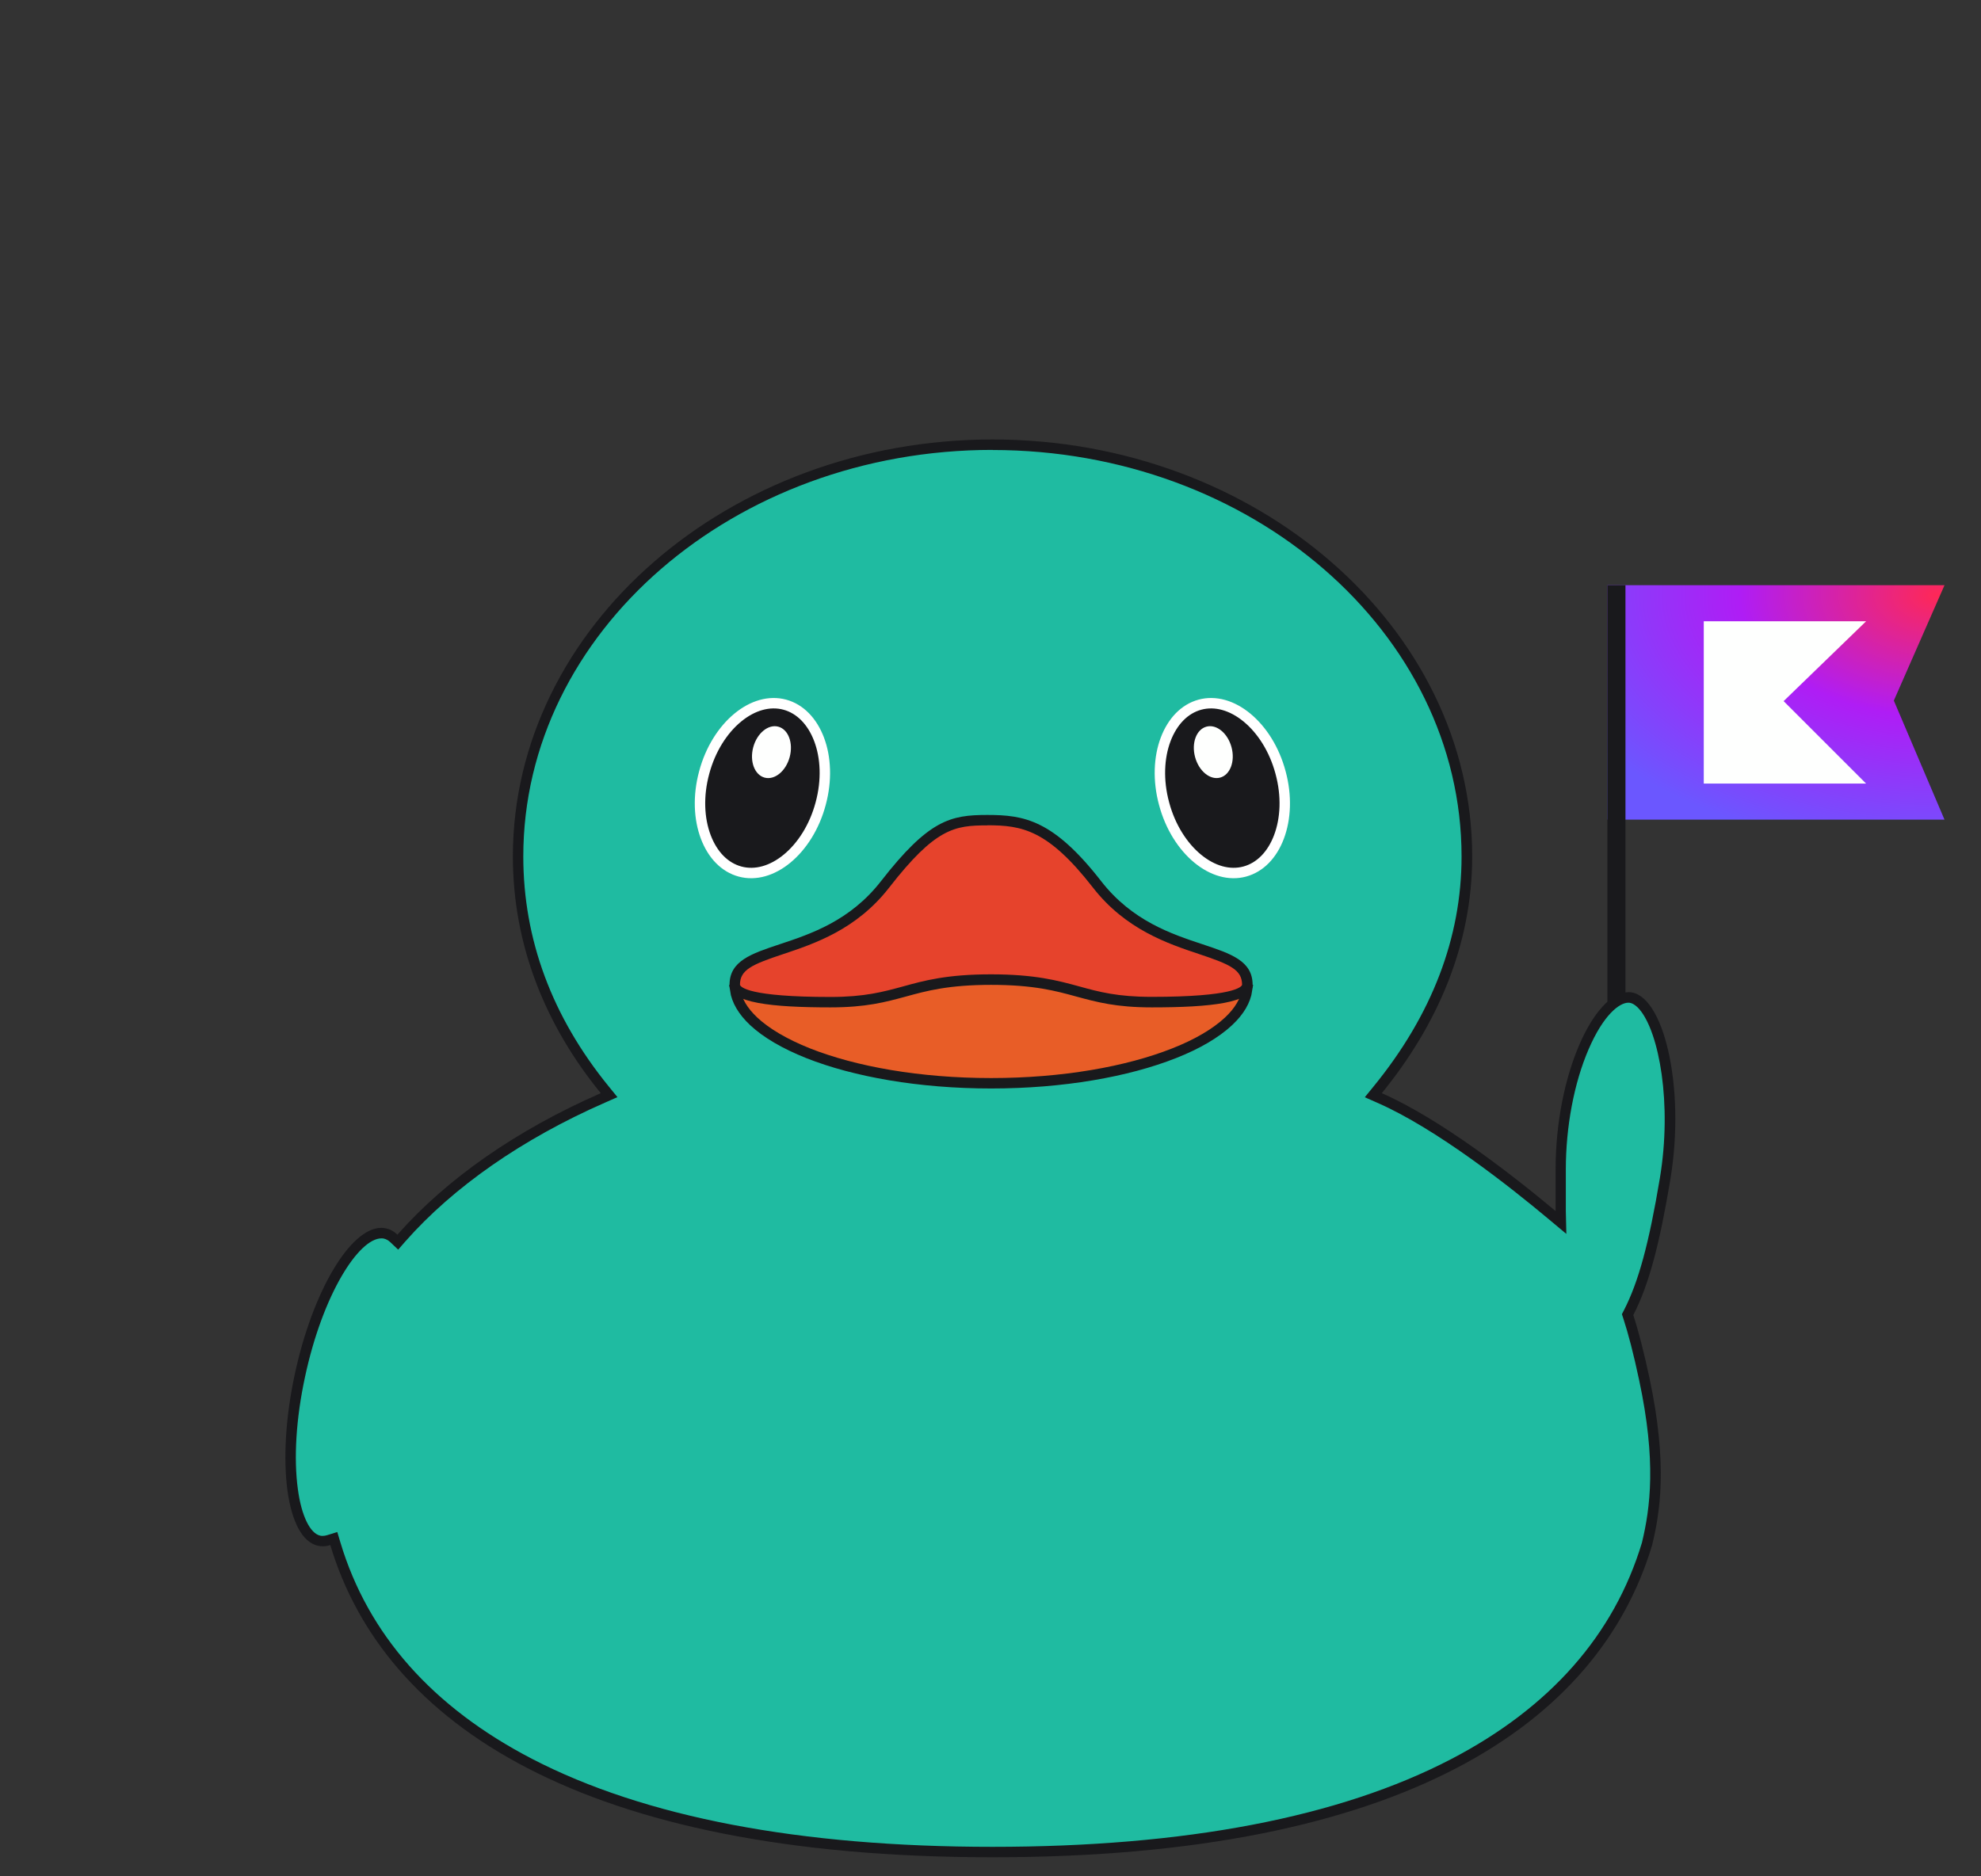 <svg width="190" height="180" viewBox="0 0 190 180" fill="none" xmlns="http://www.w3.org/2000/svg">
<rect x="0" y="0" width="190" height="180" fill="#333333" stroke="none"/>
<path d="M186.5 78.63H154.18V56.14H186.5L181.64 67.21L186.5 78.63Z" fill="url(#paint0_radial_538_19811)"/>
<path d="M178.98 75.17H163.41V59.6H178.98L171.07 67.26L178.98 75.17Z" fill="#FEFFFE"/>
<path d="M155.9 56.14H154.17V98.52H155.9V56.14Z" fill="#19191C"/>
<path fill-rule="evenodd" clip-rule="evenodd" d="M95.18 177.67C60.24 177.67 37.85 167.16 32.15 148.08L32 147.59L31.52 147.74C31.32 147.8 31.12 147.83 30.94 147.83C30.83 147.83 30.72 147.82 30.61 147.79C28.19 147.27 26.86 140.8 28.75 131.99C30.56 123.53 34.22 118.29 36.57 118.29C36.68 118.29 36.8 118.3 36.9 118.33C37.21 118.4 37.5 118.56 37.77 118.81L38.15 119.16L38.49 118.77C43.16 113.47 49.84 108.82 57.82 105.32L58.42 105.06L58 104.55C52.48 97.78 49.69 90.25 49.69 82.16C49.69 60.38 70.1 42.66 95.19 42.66C120.28 42.66 140.69 60.38 140.69 82.16C140.69 90.05 137.81 97.58 132.13 104.55L131.71 105.06L132.31 105.32C138.05 107.84 145.14 113.44 148.86 116.56L149.71 117.27L149.68 116.16C149.68 115.87 149.68 113.82 149.68 112.77V112.18C149.68 103.29 153.26 95.68 156.18 95.68C156.67 95.68 157.16 95.96 157.64 96.52C159.62 98.85 160.92 105.69 159.69 113.1C158.63 119.44 157.62 123.16 156.19 125.93L156.09 126.12L156.16 126.32C156.66 127.84 157.15 129.73 157.69 132.29C159.38 140.22 158.77 144.75 157.95 148.14C153.91 161.6 139.74 177.67 95.18 177.67Z" fill="#1FBBA1"/>
<path d="M95.18 43.17C119.99 43.17 140.18 60.67 140.18 82.17C140.18 89.94 137.34 97.37 131.73 104.24L130.9 105.26L132.1 105.79C137.78 108.28 144.83 113.85 148.53 116.95L150.23 118.37L150.18 116.16C150.18 115.88 150.18 113.79 150.18 112.78V112.19C150.18 108.09 150.97 103.89 152.36 100.67C153.78 97.37 155.31 96.19 156.18 96.19C156.52 96.19 156.88 96.41 157.26 96.85C159.12 99.05 160.39 105.86 159.2 113.02C158.15 119.31 157.15 122.98 155.75 125.7L155.56 126.07L155.69 126.47C156.18 127.97 156.67 129.85 157.21 132.39C158.88 140.2 158.28 144.66 157.48 147.99C154.82 156.82 148.68 163.8 139.21 168.74C128.47 174.34 113.66 177.17 95.19 177.17C76.72 177.17 61.83 174.33 51.03 168.73C41.47 163.77 35.28 156.77 32.64 147.94L32.35 146.97L31.38 147.27C31.23 147.32 31.08 147.34 30.95 147.34C30.87 147.34 30.8 147.34 30.72 147.32C29.74 147.11 28.91 145.41 28.57 142.87C28.16 139.88 28.4 136.06 29.25 132.11C30.95 124.15 34.41 118.8 36.58 118.8C36.66 118.8 36.74 118.8 36.81 118.82C37.03 118.87 37.24 118.98 37.44 119.17L38.19 119.88L38.87 119.1C43.49 113.86 50.11 109.25 58.02 105.78L59.22 105.25L58.39 104.23C52.95 97.55 50.19 90.12 50.19 82.16C50.19 60.66 70.38 43.16 95.19 43.16M95.19 42.16C69.87 42.16 49.19 60.19 49.19 82.16C49.19 90.7 52.33 98.38 57.62 104.87C49.57 108.4 42.88 113.05 38.12 118.44C37.79 118.13 37.42 117.92 37.01 117.84C36.87 117.81 36.72 117.79 36.57 117.79C33.6 117.79 29.97 123.88 28.26 131.89C26.47 140.3 27.47 147.64 30.51 148.29C30.65 148.32 30.8 148.34 30.95 148.34C31.19 148.34 31.43 148.3 31.68 148.22C36.8 165.33 55.77 178.17 95.19 178.17C134.61 178.17 153.32 165.35 158.45 148.25C159.2 145.18 159.99 140.59 158.2 132.18C157.65 129.63 157.16 127.71 156.65 126.16C158.19 123.17 159.2 119.18 160.2 113.18C161.7 104.19 159.51 95.18 156.2 95.18C152.89 95.18 149.2 103.07 149.2 112.18C149.2 112.56 149.2 115.8 149.2 116.18C145.09 112.74 138.16 107.34 132.53 104.87C137.81 98.39 141.2 90.71 141.2 82.16C141.2 60.19 120.52 42.16 95.2 42.16H95.19Z" fill="#19191C"/>
<path d="M78.71 77.1C78.11 79.35 76.91 81.2 75.49 82.37C74.07 83.54 72.46 84.01 70.98 83.61C69.5 83.21 68.34 82.01 67.69 80.28C67.04 78.56 66.93 76.36 67.54 74.11C68.14 71.86 69.34 70.01 70.76 68.84C72.18 67.67 73.79 67.2 75.27 67.6C76.75 68 77.91 69.21 78.56 70.93C79.21 72.65 79.32 74.85 78.71 77.1Z" fill="#19191C" stroke="white"/>
<path d="M75.74 72.623C76.102 71.274 75.612 69.97 74.646 69.711C73.681 69.452 72.605 70.337 72.243 71.686C71.882 73.036 72.371 74.34 73.337 74.599C74.302 74.858 75.378 73.973 75.74 72.623Z" fill="#FEFFFE"/>
<path d="M111.65 77.1C112.25 79.35 113.45 81.2 114.87 82.37C116.29 83.54 117.9 84.01 119.38 83.61C120.86 83.21 122.02 82.01 122.67 80.28C123.32 78.55 123.43 76.36 122.82 74.11C122.22 71.86 121.02 70.01 119.6 68.84C118.18 67.67 116.57 67.2 115.09 67.6C113.61 68 112.45 69.21 111.8 70.93C111.15 72.65 111.04 74.85 111.65 77.1Z" fill="#19191C" stroke="white"/>
<path d="M117.023 74.597C117.989 74.338 118.479 73.034 118.117 71.684C117.755 70.335 116.679 69.45 115.714 69.709C114.748 69.968 114.259 71.272 114.62 72.621C114.982 73.971 116.058 74.855 117.023 74.597Z" fill="#FEFFFE"/>
<path d="M110.68 94.25C113.49 94.61 116.04 94.94 119.61 94.97C119.46 95.99 118.87 97.01 117.83 97.98C116.62 99.11 114.85 100.16 112.61 101.04C108.14 102.81 101.94 103.92 95.06 103.92C88.18 103.92 81.98 102.81 77.51 101.04C75.28 100.15 73.5 99.11 72.29 97.98C71.25 97 70.66 95.99 70.51 94.97C72.36 94.93 74.34 94.69 76.72 94.41C77.54 94.31 78.4 94.21 79.33 94.11C83.21 93.68 88.16 93.25 95.06 93.25C101.96 93.25 106.05 93.68 109.49 94.11C109.89 94.16 110.29 94.21 110.68 94.26V94.25Z" fill="#E85D27" stroke="#19191C"/>
<path fill-rule="evenodd" clip-rule="evenodd" d="M110.46 96.13C107.11 96.13 105.31 95.64 103.4 95.12C101.33 94.56 99.2 93.97 95.06 93.97C90.92 93.97 88.78 94.55 86.72 95.12C84.81 95.64 83 96.14 79.66 96.14C72.07 96.14 70.48 95.24 70.48 94.48C70.48 92.63 72.02 92.03 74.96 91.05C78.03 90.03 81.85 88.76 84.9 84.84C89.48 78.95 91.41 78.68 94.7 78.68C98.16 78.68 100.77 79.11 105.23 84.84C108.28 88.76 112.1 90.03 115.17 91.05C118.11 92.03 119.65 92.63 119.65 94.48C119.65 95.24 118.06 96.14 110.47 96.14L110.46 96.13Z" fill="#E6432C"/>
<path d="M94.69 79.17C98.01 79.17 100.5 79.59 104.82 85.14C107.96 89.18 112.03 90.53 114.99 91.52C117.99 92.52 119.13 93.03 119.13 94.48C119.06 94.67 118.34 95.63 110.45 95.63C107.17 95.63 105.4 95.15 103.52 94.63C101.43 94.06 99.26 93.47 95.05 93.47C90.84 93.47 88.67 94.06 86.58 94.64C84.7 95.15 82.93 95.64 79.65 95.64C71.76 95.64 71.04 94.68 70.97 94.48C70.97 93.04 72.1 92.53 75.11 91.53C78.08 90.54 82.14 89.19 85.28 85.15C89.72 79.44 91.56 79.18 94.69 79.18M94.69 78.18C91.17 78.18 89.08 78.64 84.49 84.54C81.53 88.34 77.75 89.6 74.79 90.58C72.02 91.5 69.97 92.19 69.97 94.48C69.97 96.21 74.02 96.64 79.65 96.64C83.07 96.64 84.93 96.13 86.85 95.61C88.88 95.05 90.98 94.48 95.06 94.48C99.14 94.48 101.23 95.05 103.27 95.61C105.19 96.13 107.05 96.64 110.46 96.64C116.09 96.64 120.14 96.21 120.14 94.48C120.14 92.18 118.09 91.5 115.32 90.58C112.36 89.6 108.58 88.34 105.62 84.54C101.03 78.64 98.22 78.18 94.7 78.18H94.69Z" fill="#19191C"/>
<defs>
<radialGradient id="paint0_radial_538_19811" cx="0" cy="0" r="1" gradientUnits="userSpaceOnUse" gradientTransform="translate(185.712 57.083) scale(40.022 24.778)">
<stop stop-color="#FE2857"/>
<stop offset="0.47" stop-color="#AF1DF5"/>
<stop offset="1" stop-color="#6B57FF"/>
</radialGradient>
</defs>
</svg>
